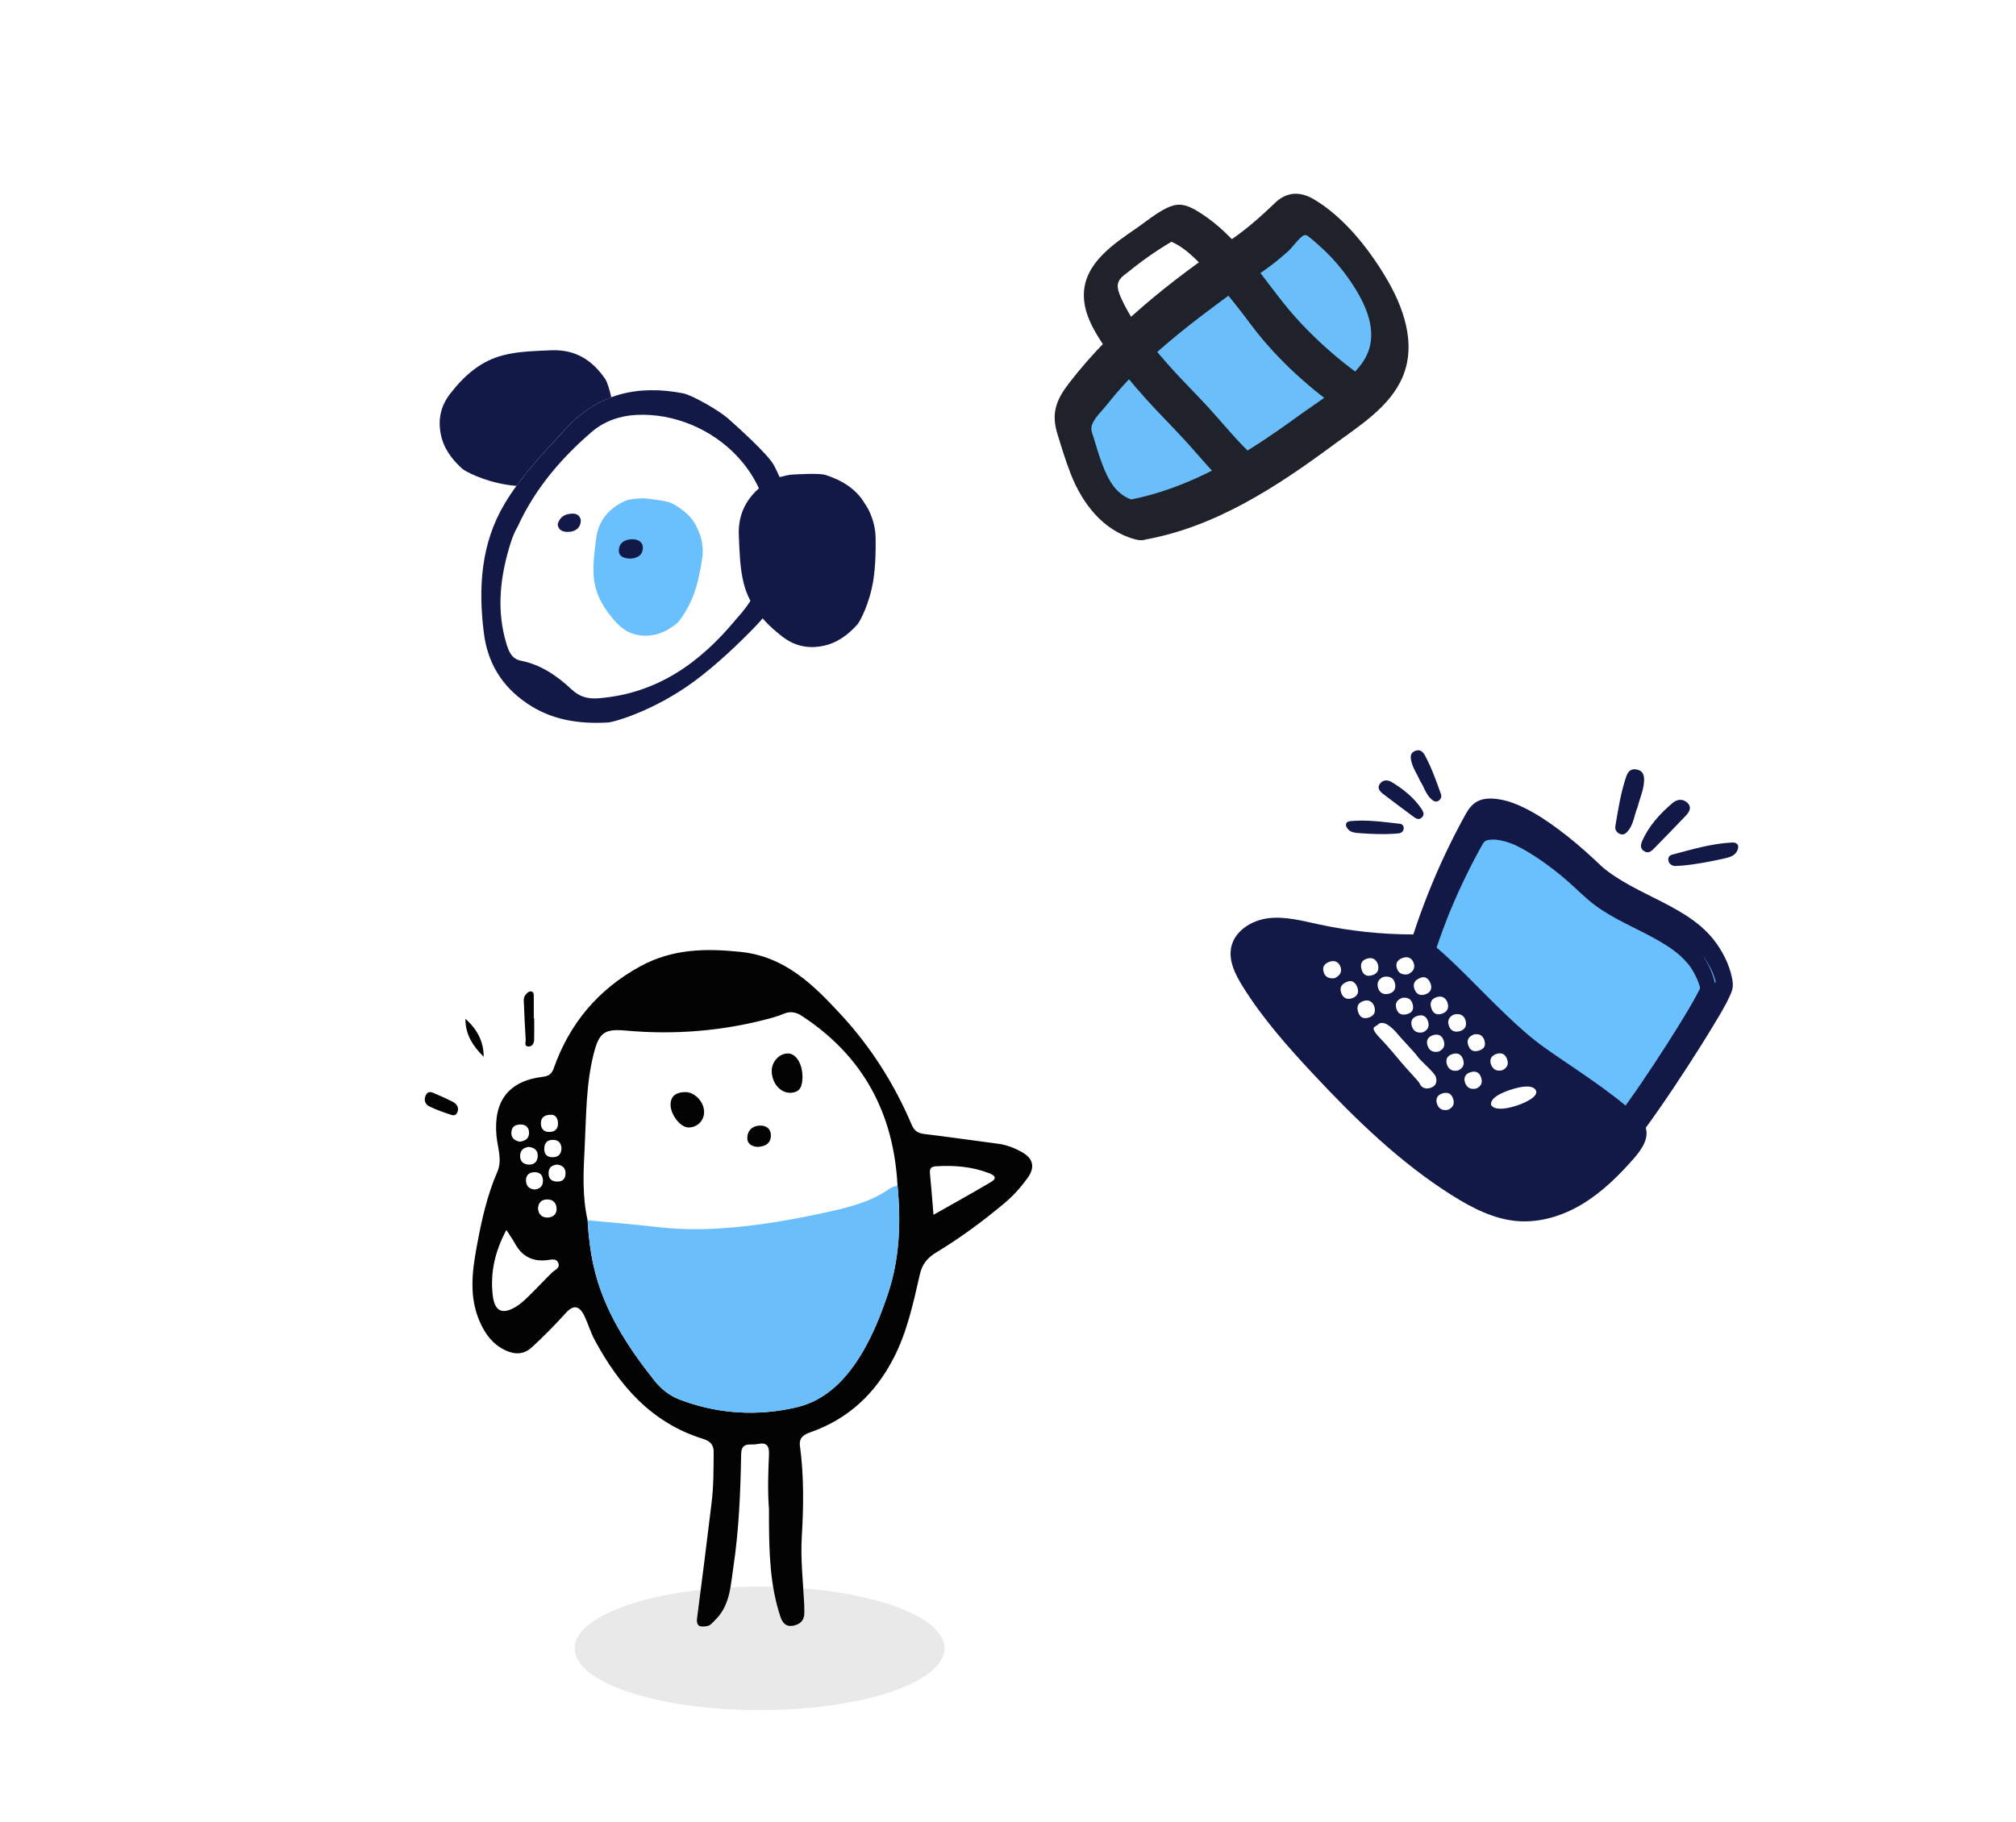 <svg width="177" height="160" viewBox="0 0 177 160" fill="none" xmlns="http://www.w3.org/2000/svg">
  <g clipPath="url(#clip0_3028_15767)">
    <path d="M66.687 150.184C75.659 150.184 82.931 147.756 82.931 144.76C82.931 141.764 75.659 139.335 66.687 139.335C57.716 139.335 50.444 141.764 50.444 144.76C50.444 147.756 57.716 150.184 66.687 150.184Z" fill="#E9E9E9"/>
    <path d="M67.517 132.583C67.393 131.001 67.442 129.366 67.515 127.736C67.55 126.975 67.318 126.65 66.536 126.81C66.33 126.852 66.114 126.861 65.902 126.855C65.297 126.841 65.082 127.09 65.071 127.722C65.013 131.048 64.878 134.372 64.382 137.668C64.136 139.295 64.096 141.01 62.78 142.28C62.561 142.491 62.379 142.756 62.062 142.807C61.522 142.894 61.101 142.878 61.203 142.095C61.65 138.71 62.067 135.321 62.481 131.931C62.66 130.458 62.645 128.974 62.658 127.491C62.663 126.821 62.275 126.532 61.703 126.354C57.166 124.941 54.35 121.651 52.199 117.654C51.844 116.995 51.64 116.256 51.313 115.578C50.867 114.646 50.351 114.561 49.669 115.315C48.734 116.35 47.757 117.336 46.735 118.287C45.998 118.97 45.222 118.977 44.389 118.592C43.29 118.083 42.621 117.197 42.136 116.101C41.174 113.932 41.442 111.741 41.848 109.518C42.262 107.258 42.747 105.027 43.667 102.904C44.125 101.85 43.671 100.749 43.583 99.681C43.332 96.655 44.682 94.916 47.695 94.558C48.173 94.502 48.446 94.302 48.61 93.834C50.003 89.89 52.495 86.898 56.209 84.865C59.02 83.326 61.914 83.272 65.016 83.594C68.933 83.999 71.421 86.5 73.809 89.076C76.443 91.917 78.526 95.198 80.05 98.789C80.267 99.3 80.582 99.518 81.132 99.585C83.299 99.846 85.459 100.159 87.623 100.442C88.358 100.539 89.028 100.795 89.67 101.147C90.712 101.723 90.915 102.486 90.213 103.458C89.63 104.266 88.963 105.013 88.192 105.66C86.287 107.256 84.289 108.731 82.159 110.016C81.406 110.47 80.956 111.058 80.761 111.914C80.183 114.439 79.652 116.971 78.435 119.311C76.827 122.403 74.478 124.61 71.171 125.775C70.588 125.98 70.132 126.236 70.235 126.99C70.59 129.638 70.554 132.303 70.395 134.961C70.276 136.936 70.51 138.887 70.605 140.849C70.617 141.121 70.617 141.393 70.617 141.664C70.617 142.322 70.231 142.661 69.631 142.77C69.004 142.885 68.702 142.532 68.514 141.969C67.605 139.226 67.528 136.391 67.515 133.544C67.515 133.242 67.515 132.939 67.515 132.589L67.517 132.583ZM51.59 107.164C51.667 108.521 51.824 109.872 52.121 111.196C52.985 115.031 55.07 118.236 57.472 121.262C58.043 121.98 58.777 122.565 59.627 122.892C62.999 124.19 66.525 124.399 69.979 123.578C72.571 122.962 74.39 121.026 75.735 118.732C76.671 117.137 77.352 115.418 77.939 113.68C78.991 110.572 79.109 107.353 78.799 104.108C78.464 97.746 75.766 92.713 70.366 89.196C69.877 88.878 69.373 88.791 68.815 89.027C68.454 89.18 68.08 89.301 67.703 89.405C63.505 90.549 59.242 90.898 54.906 90.502C53.032 90.331 52.584 90.725 52.121 92.558C51.441 95.252 51.474 98.015 51.332 100.758C51.22 102.895 51.109 105.044 51.59 107.162V107.164ZM44.458 108.019C43.469 109.863 43.037 111.711 43.257 113.718C43.41 115.115 44.043 115.496 45.268 114.777C45.703 114.521 46.081 114.156 46.447 113.8C47.138 113.127 47.79 112.414 48.483 111.743C48.734 111.5 49.192 111.365 49.02 110.92C48.851 110.481 48.417 110.619 48.069 110.662C46.786 110.822 45.838 110.35 45.217 109.213C45.003 108.824 44.743 108.461 44.46 108.019H44.458ZM81.962 106.682C83.686 105.703 85.368 104.777 87.018 103.798C87.572 103.469 87.331 103.214 86.832 103.024C85.33 102.45 83.779 102.324 82.191 102.422C81.776 102.448 81.601 102.593 81.646 103.036C81.765 104.201 81.849 105.369 81.958 106.682H81.962ZM47.236 106.137C47.28 106.67 47.615 106.933 48.071 106.926C48.526 106.92 48.893 106.648 48.869 106.137C48.846 105.621 48.541 105.311 47.992 105.336C47.482 105.36 47.258 105.674 47.236 106.137ZM46.39 100.724C45.898 100.797 45.643 101.089 45.667 101.576C45.689 102.043 46.006 102.266 46.441 102.275C46.955 102.286 47.212 101.954 47.212 101.483C47.212 100.984 46.866 100.762 46.392 100.722L46.39 100.724ZM45.629 100.262C46.126 100.213 46.458 99.966 46.45 99.47C46.445 99.029 46.173 98.746 45.696 98.753C45.257 98.758 44.932 98.927 44.898 99.42C44.861 99.945 45.182 100.166 45.627 100.264L45.629 100.262ZM49.296 100.789C49.25 100.364 49.013 100.097 48.536 100.103C48.003 100.108 47.783 100.406 47.786 100.916C47.79 101.414 48.073 101.634 48.528 101.629C49.037 101.621 49.303 101.341 49.296 100.789ZM46.992 104.461C47.426 104.388 47.681 104.146 47.67 103.67C47.659 103.133 47.344 102.909 46.846 102.946C46.368 102.98 46.142 103.303 46.183 103.75C46.221 104.195 46.505 104.446 46.992 104.461ZM48.352 97.897C47.734 97.903 47.475 98.206 47.488 98.688C47.5 99.122 47.741 99.41 48.229 99.409C48.762 99.407 49.01 99.098 48.991 98.618C48.975 98.199 48.765 97.872 48.352 97.897ZM48.928 102.273C48.512 102.315 48.184 102.484 48.164 102.973C48.142 103.483 48.388 103.761 48.918 103.767C49.403 103.772 49.644 103.53 49.651 103.055C49.66 102.58 49.405 102.339 48.929 102.275L48.928 102.273Z" fill="#030304"/>
    <path d="M46.901 89.421C46.901 90.055 46.913 90.687 46.895 91.321C46.886 91.657 46.697 91.942 46.345 91.901C46.004 91.859 46.168 91.514 46.155 91.303C46.093 90.28 46.04 89.256 46.002 88.233C45.991 87.939 45.927 87.623 46.141 87.363C46.276 87.198 46.438 87.018 46.662 87.07C46.87 87.119 46.866 87.341 46.866 87.525C46.866 88.159 46.866 88.791 46.866 89.425C46.877 89.425 46.89 89.425 46.901 89.425V89.421Z" fill="#030304"/>
    <path d="M40.217 97.439C40.171 97.79 39.996 98.035 39.621 97.91C38.966 97.694 38.312 97.465 37.694 97.165C37.302 96.974 37.188 96.566 37.395 96.16C37.612 95.739 37.959 95.941 38.252 96.066C38.748 96.277 39.24 96.498 39.719 96.743C39.991 96.882 40.217 97.089 40.215 97.438L40.217 97.439Z" fill="#030304"/>
    <path d="M42.466 92.803C41.519 91.881 40.85 90.831 40.862 89.468C41.859 90.358 42.47 91.434 42.466 92.803Z" fill="#030304"/>
    <path d="M51.592 107.164C53.697 107.365 55.808 107.538 57.91 107.778C60.332 108.054 62.742 107.972 65.156 107.712C67.774 107.429 70.358 106.958 72.923 106.381C74.755 105.968 76.568 105.489 78.132 104.371C78.32 104.237 78.575 104.195 78.801 104.11C79.111 107.354 78.993 110.573 77.941 113.681C77.354 115.418 76.672 117.137 75.737 118.733C74.392 121.028 72.573 122.964 69.981 123.58C66.527 124.399 63 124.192 59.628 122.893C58.779 122.566 58.044 121.981 57.474 121.264C55.07 118.239 52.986 115.033 52.123 111.198C51.825 109.876 51.669 108.522 51.592 107.165V107.164Z" fill="#6ABFFB"/>
    <path d="M70.455 94.567C70.442 95.278 70.337 95.928 69.422 95.968C68.525 96.006 67.77 95.134 67.756 94.064C67.745 93.229 68.434 92.491 69.207 92.515C69.905 92.537 70.459 93.448 70.455 94.567Z" fill="#030304"/>
    <path d="M61.818 97.687C61.803 98.45 61.181 99.04 60.416 99.015C59.702 98.991 58.816 97.81 58.876 96.925C58.927 96.152 59.477 95.928 60.137 95.908C61.003 95.883 61.836 96.784 61.819 97.687H61.818Z" fill="#030304"/>
    <path d="M66.525 100.722C65.971 100.687 65.565 100.426 65.614 99.834C65.665 99.214 66.115 98.864 66.719 98.847C67.317 98.831 67.721 99.178 67.679 99.797C67.636 100.46 67.14 100.686 66.525 100.72V100.722Z" fill="#030304"/>
  </g>
  <g clipPath="url(#clip1_3028_15767)">
    <path d="M124.743 82.624C125.918 78.99 127.446 75.474 129.3 72.138C129.458 71.853 129.628 71.56 129.898 71.378C130.164 71.199 130.498 71.15 130.82 71.142C132.092 71.112 133.31 71.665 134.413 72.308C136.464 73.504 138.292 75.046 140.013 76.68C143.225 79.733 148.75 80.443 150.726 84.393C151.044 85.029 151.342 85.695 151.396 86.401C151.452 87.147 145.191 96.913 143.108 99.364" fill="#6AC0FD"/>
    <path d="M124.704 68.619C124.431 68.006 124.048 67.469 123.902 66.82C123.81 66.412 123.844 66.09 124.271 65.934C124.664 65.789 124.919 65.998 125.098 66.328C125.687 67.409 126.091 68.563 126.503 69.714C126.593 69.964 126.517 70.183 126.299 70.323C126.06 70.477 125.856 70.354 125.67 70.188C125.182 69.754 125.036 69.118 124.704 68.619Z" fill="#131947"/>
    <path d="M124.831 71.069C124.963 71.303 125.084 71.535 124.851 71.775C124.577 72.058 124.318 71.885 124.09 71.717C123.209 71.07 122.338 70.409 121.466 69.75C121.159 69.517 120.882 69.216 121.145 68.842C121.396 68.486 121.808 68.451 122.19 68.683C123.222 69.311 124.151 70.055 124.83 71.07L124.831 71.069Z" fill="#131947"/>
    <path d="M122.896 73.175C122.792 73.186 122.614 73.208 122.434 73.22C121.395 73.289 120.357 73.238 119.319 73.164C118.978 73.14 118.622 73.107 118.375 72.846C118.072 72.528 118.082 72.158 118.559 72.111C120.014 71.969 121.465 72.185 122.912 72.345C123.102 72.366 123.242 72.501 123.243 72.72C123.244 72.919 123.159 73.066 122.896 73.175L122.896 73.175Z" fill="#131947"/>
    <path d="M143.774 70.89C143.968 70.101 144.315 69.386 144.346 68.577C144.366 68.069 144.252 67.687 143.696 67.576C143.184 67.472 142.921 67.77 142.776 68.2C142.303 69.608 142.07 71.073 141.827 72.534C141.774 72.851 141.915 73.102 142.213 73.232C142.539 73.374 142.761 73.189 142.951 72.955C143.447 72.345 143.482 71.552 143.775 70.89L143.774 70.89Z" fill="#131947"/>
    <path d="M144.173 73.866C144.065 74.171 143.969 74.473 144.308 74.72C144.705 75.011 144.982 74.756 145.223 74.512C146.151 73.573 147.064 72.621 147.978 71.668C148.301 71.332 148.571 70.919 148.165 70.516C147.779 70.132 147.268 70.164 146.854 70.513C145.738 71.456 144.772 72.52 144.173 73.866Z" fill="#131947"/>
    <path d="M147.008 76.055C147.137 76.049 147.36 76.044 147.581 76.026C148.864 75.921 150.119 75.672 151.369 75.396C151.778 75.305 152.205 75.201 152.448 74.843C152.746 74.404 152.651 73.96 152.057 73.99C150.25 74.081 148.53 74.603 146.8 75.058C146.574 75.117 146.434 75.305 146.482 75.569C146.526 75.81 146.663 75.971 147.007 76.056L147.008 76.055Z" fill="#131947"/>
    <path d="M125.443 83.056C125.829 81.862 126.253 80.681 126.714 79.514C126.774 79.362 126.835 79.21 126.896 79.059C126.904 79.041 127.006 78.79 126.931 78.972C126.957 78.909 126.984 78.846 127.009 78.783C127.13 78.493 127.253 78.205 127.378 77.917C127.627 77.342 127.886 76.771 128.155 76.204C128.691 75.07 129.263 73.954 129.871 72.857C129.941 72.731 130.017 72.608 130.088 72.483C130.195 72.297 129.976 72.584 130.125 72.432C130.163 72.393 130.212 72.351 130.245 72.308C130.305 72.23 130.119 72.362 130.272 72.287C130.329 72.26 130.386 72.231 130.443 72.204C130.612 72.125 130.312 72.213 130.498 72.191C130.563 72.183 130.626 72.167 130.69 72.16C130.823 72.145 130.958 72.141 131.093 72.142C131.107 72.143 131.343 72.153 131.179 72.142C131.238 72.146 131.297 72.152 131.356 72.159C131.629 72.19 131.898 72.245 132.162 72.319C132.427 72.392 132.688 72.49 132.947 72.591C133.077 72.641 132.781 72.513 132.992 72.611C133.058 72.641 133.125 72.671 133.19 72.702C133.322 72.764 133.452 72.83 133.582 72.898C134.112 73.176 134.626 73.49 135.127 73.818C135.627 74.147 136.161 74.528 136.658 74.909C136.907 75.101 137.152 75.297 137.396 75.494C137.518 75.593 137.247 75.369 137.448 75.537C137.511 75.59 137.574 75.643 137.636 75.696C137.762 75.801 137.886 75.908 138.01 76.015C138.916 76.801 139.749 77.677 140.716 78.392C141.549 79.009 142.458 79.517 143.377 79.993C144.306 80.475 145.251 80.925 146.171 81.425C146.619 81.668 147.06 81.922 147.487 82.2C147.697 82.336 147.902 82.477 148.103 82.625C148.198 82.695 148.292 82.766 148.385 82.839C148.435 82.878 148.486 82.917 148.535 82.959C148.375 82.822 148.525 82.953 148.561 82.984C148.929 83.301 149.271 83.649 149.572 84.029C149.605 84.071 149.751 84.219 149.585 84.041C149.627 84.086 149.661 84.146 149.696 84.196C149.763 84.293 149.827 84.391 149.888 84.491C150.022 84.709 150.139 84.935 150.251 85.165C150.281 85.228 150.318 85.293 150.342 85.358C150.253 85.117 150.335 85.344 150.354 85.388C150.405 85.509 150.453 85.63 150.497 85.753C150.541 85.876 150.576 86 150.612 86.125C150.681 86.359 150.58 85.896 150.614 86.137C150.623 86.207 150.638 86.276 150.646 86.346C150.663 86.484 150.625 86.685 150.652 86.228C150.652 86.235 150.652 86.241 150.651 86.248C150.642 86.362 150.727 85.931 150.685 86.051C150.671 86.091 150.662 86.133 150.648 86.173C150.638 86.199 150.627 86.225 150.618 86.251C150.739 85.904 150.703 86.05 150.666 86.131C150.636 86.197 150.607 86.263 150.576 86.328C150.496 86.493 150.411 86.656 150.325 86.818C150.089 87.26 149.839 87.695 149.585 88.127C148.896 89.299 148.174 90.451 147.442 91.595C146.641 92.847 145.824 94.087 144.986 95.314C144.614 95.858 144.237 96.4 143.853 96.936C143.767 97.055 143.68 97.175 143.594 97.294C143.554 97.348 143.514 97.403 143.474 97.457C143.437 97.508 143.347 97.627 143.518 97.399C143.497 97.427 143.476 97.455 143.455 97.484C143.308 97.681 143.159 97.878 143.007 98.072C142.882 98.231 142.756 98.389 142.625 98.543C142.309 98.916 142.267 99.522 142.538 99.943C142.756 100.28 143.26 100.575 143.59 100.185C144.333 99.309 144.993 98.359 145.65 97.418C146.51 96.185 147.343 94.934 148.161 93.673C148.955 92.448 149.736 91.213 150.487 89.961C150.974 89.149 151.485 88.331 151.872 87.466C151.947 87.296 152.026 87.126 152.077 86.947C152.183 86.578 152.135 86.198 152.056 85.827C151.797 84.618 151.2 83.461 150.429 82.491C149.099 80.816 147.116 79.802 145.241 78.859C144.286 78.378 143.324 77.905 142.407 77.353C141.948 77.077 141.501 76.782 141.075 76.456C141.023 76.416 140.971 76.375 140.919 76.334C140.89 76.311 140.711 76.182 140.883 76.306C140.795 76.242 140.715 76.162 140.634 76.09C140.386 75.868 140.148 75.634 139.903 75.408C138.928 74.506 137.916 73.641 136.85 72.847C135.864 72.113 134.822 71.415 133.709 70.886C133.148 70.62 132.565 70.385 131.956 70.257C131.39 70.138 130.743 70.066 130.177 70.202C129.487 70.367 129.062 70.83 128.723 71.428C128.403 71.994 128.099 72.57 127.802 73.148C126.594 75.495 125.543 77.926 124.651 80.411C124.439 81.001 124.237 81.595 124.044 82.192C123.905 82.621 124.054 83.299 124.484 83.531C124.915 83.763 125.304 83.484 125.443 83.055L125.443 83.056Z" fill="#131947"/>
    <path d="M125.918 83.851C126.276 82.745 126.669 81.649 127.096 80.568C127.152 80.427 127.208 80.286 127.265 80.145C127.272 80.129 127.366 79.896 127.298 80.064C127.322 80.006 127.346 79.948 127.37 79.889C127.481 79.621 127.595 79.353 127.711 79.087C127.943 78.554 128.183 78.024 128.432 77.499C128.929 76.448 129.459 75.413 130.023 74.396C130.088 74.279 130.158 74.165 130.224 74.049C130.323 73.876 130.12 74.143 130.258 74.002C130.294 73.966 130.339 73.927 130.369 73.887C130.425 73.814 130.253 73.936 130.395 73.868C130.448 73.842 130.5 73.816 130.554 73.79C130.709 73.717 130.432 73.799 130.604 73.778C130.664 73.77 130.723 73.756 130.782 73.75C130.906 73.735 131.031 73.732 131.156 73.733C131.169 73.733 131.387 73.743 131.235 73.733C131.29 73.736 131.345 73.742 131.4 73.748C131.653 73.777 131.902 73.829 132.147 73.897C132.392 73.965 132.634 74.056 132.874 74.149C132.995 74.195 132.721 74.077 132.916 74.167C132.978 74.195 133.039 74.223 133.1 74.252C133.222 74.31 133.343 74.371 133.463 74.433C133.955 74.692 134.431 74.983 134.895 75.287C135.36 75.591 135.854 75.945 136.315 76.299C136.546 76.476 136.773 76.658 136.999 76.841C137.112 76.932 136.861 76.725 137.047 76.881C137.106 76.93 137.164 76.978 137.222 77.027C137.338 77.125 137.454 77.224 137.568 77.323C138.409 78.052 139.181 78.864 140.077 79.527C140.85 80.099 141.692 80.57 142.544 81.012C143.406 81.458 144.282 81.875 145.134 82.339C145.55 82.564 145.959 82.8 146.355 83.058C146.549 83.183 146.74 83.314 146.926 83.451C147.014 83.516 147.101 83.582 147.187 83.65C147.234 83.686 147.281 83.723 147.326 83.761C147.178 83.635 147.317 83.755 147.351 83.784C147.691 84.079 148.008 84.401 148.288 84.753C148.319 84.792 148.454 84.93 148.3 84.764C148.339 84.806 148.371 84.862 148.403 84.908C148.464 84.998 148.524 85.089 148.581 85.181C148.705 85.383 148.814 85.593 148.917 85.806C148.945 85.864 148.979 85.924 149.002 85.985C148.919 85.762 148.995 85.972 149.013 86.013C149.06 86.125 149.105 86.238 149.145 86.352C149.186 86.466 149.218 86.581 149.252 86.696C149.316 86.913 149.222 86.484 149.254 86.707C149.262 86.772 149.275 86.836 149.283 86.901C149.299 87.029 149.264 87.215 149.289 86.792C149.289 86.798 149.288 86.804 149.288 86.81C149.28 86.916 149.358 86.517 149.32 86.628C149.307 86.665 149.298 86.704 149.285 86.741C149.276 86.765 149.266 86.789 149.257 86.813C149.37 86.491 149.336 86.627 149.302 86.702C149.274 86.763 149.247 86.824 149.218 86.884C149.145 87.038 149.066 87.189 148.986 87.339C148.767 87.749 148.535 88.152 148.299 88.553C147.661 89.638 146.992 90.707 146.313 91.768C145.571 92.928 144.813 94.078 144.036 95.215C143.691 95.72 143.342 96.222 142.985 96.719C142.906 96.83 142.825 96.941 142.745 97.051C142.708 97.102 142.671 97.152 142.634 97.203C142.6 97.249 142.516 97.36 142.675 97.148C142.655 97.174 142.636 97.201 142.617 97.227C142.48 97.41 142.342 97.592 142.201 97.772C142.086 97.92 141.968 98.066 141.847 98.209C141.554 98.555 141.515 99.117 141.767 99.507C141.968 99.819 142.436 100.093 142.742 99.732C143.431 98.919 144.042 98.038 144.651 97.166C145.449 96.023 146.221 94.863 146.979 93.694C147.716 92.558 148.439 91.413 149.136 90.252C149.587 89.5 150.061 88.742 150.42 87.939C150.49 87.782 150.563 87.624 150.61 87.458C150.708 87.117 150.664 86.764 150.59 86.42C150.351 85.299 149.797 84.227 149.082 83.327C147.849 81.774 146.011 80.834 144.273 79.96C143.387 79.514 142.495 79.076 141.645 78.564C141.219 78.308 140.805 78.034 140.41 77.732C140.362 77.695 140.314 77.657 140.265 77.619C140.239 77.598 140.072 77.478 140.232 77.593C140.15 77.534 140.076 77.46 140.001 77.393C139.771 77.187 139.55 76.97 139.324 76.76C138.42 75.925 137.482 75.122 136.493 74.387C135.579 73.706 134.613 73.059 133.581 72.569C133.061 72.322 132.52 72.104 131.956 71.985C131.431 71.874 130.831 71.808 130.307 71.934C129.667 72.087 129.273 72.516 128.959 73.071C128.662 73.596 128.38 74.13 128.105 74.665C126.985 76.841 126.01 79.095 125.183 81.399C124.987 81.946 124.799 82.497 124.62 83.05C124.492 83.448 124.63 84.077 125.029 84.292C125.428 84.507 125.789 84.248 125.918 83.85L125.918 83.851Z" fill="#131947"/>
    <path d="M144.478 98.99C144.318 98.527 143.949 98.169 143.584 97.839C141.128 95.622 138.278 93.893 135.577 91.98C131.374 89.002 125.893 81.895 123.997 82.062C121.237 82.056 118.475 81.758 115.772 81.174C114.316 80.859 112.836 80.46 111.363 80.638C109.89 80.816 108.396 81.746 108.098 83.189C107.851 84.381 108.455 85.582 109.104 86.625C110.843 89.418 113.038 91.904 115.289 94.313C118.993 98.278 122.921 102.108 127.521 104.997C129.262 106.091 131.156 107.064 133.201 107.235C135.222 107.404 137.244 106.763 138.963 105.718C140.683 104.672 142.129 103.241 143.452 101.73C144.126 100.96 144.815 99.964 144.477 98.99L144.478 98.99ZM129.389 90.846C129.86 90.759 130.179 90.909 130.324 91.36C130.47 91.813 130.321 92.115 129.861 92.26C129.358 92.42 129.036 92.232 128.891 91.743C128.753 91.275 129.008 91.013 129.389 90.846ZM127.634 89.099C128.095 88.99 128.494 89.092 128.656 89.565C128.809 90.01 128.673 90.405 128.183 90.553C127.768 90.678 127.397 90.564 127.225 90.13C127.045 89.675 127.191 89.319 127.634 89.099ZM126.761 91.411C126.899 91.865 126.719 92.164 126.321 92.344C125.849 92.455 125.508 92.287 125.35 91.869C125.192 91.449 125.321 91.081 125.772 90.925C126.241 90.763 126.605 90.897 126.761 91.411L126.761 91.411ZM126.125 87.573C126.576 87.42 126.886 87.599 127.066 87.988C127.252 88.507 127.09 88.856 126.612 89.019C126.182 89.166 125.844 89.044 125.68 88.575C125.512 88.094 125.624 87.743 126.125 87.573L126.125 87.573ZM125.384 89.716C125.522 90.171 125.341 90.469 124.944 90.65C124.472 90.76 124.131 90.592 123.973 90.174C123.815 89.754 123.944 89.386 124.395 89.23C124.864 89.068 125.228 89.202 125.384 89.716L125.384 89.716ZM124.752 85.862C125.134 85.712 125.438 85.955 125.59 86.347C125.763 86.795 125.627 87.163 125.125 87.33C124.663 87.482 124.343 87.284 124.191 86.877C124.022 86.425 124.17 86.059 124.752 85.862L124.752 85.862ZM123.125 87.628C123.6 87.567 123.911 87.734 124.03 88.192C124.15 88.652 123.985 88.946 123.517 89.066C123.006 89.197 122.694 88.992 122.577 88.496C122.466 88.021 122.735 87.774 123.124 87.628L123.125 87.628ZM123.172 84.118C123.622 83.965 123.968 84.149 124.117 84.565C124.283 85.032 124.049 85.368 123.595 85.569C123.142 85.615 122.768 85.504 122.632 84.996C122.505 84.52 122.757 84.26 123.172 84.118ZM117.168 85.908C116.716 85.953 116.341 85.843 116.205 85.335C116.078 84.859 116.33 84.598 116.745 84.457C117.195 84.304 117.542 84.488 117.69 84.903C117.857 85.37 117.623 85.707 117.168 85.908ZM118.698 87.668C118.236 87.821 117.915 87.622 117.763 87.216C117.594 86.763 117.742 86.398 118.325 86.201C118.707 86.05 119.011 86.294 119.163 86.686C119.336 87.134 119.2 87.502 118.698 87.668L118.698 87.668ZM120.452 85.651C120.015 85.774 119.684 85.634 119.546 85.156C119.405 84.667 119.536 84.323 120.047 84.182C120.506 84.054 120.805 84.25 120.964 84.648C121.121 85.176 120.939 85.515 120.452 85.651L120.452 85.651ZM120.185 89.358C119.755 89.504 119.417 89.382 119.254 88.913C119.086 88.432 119.197 88.082 119.699 87.912C120.15 87.759 120.459 87.938 120.64 88.327C120.826 88.846 120.664 89.195 120.185 89.358L120.185 89.358ZM121.936 87.269C121.515 87.371 121.15 87.237 121.003 86.794C120.848 86.331 121.015 85.984 121.469 85.788C121.936 85.705 122.329 85.829 122.464 86.31C122.592 86.762 122.434 87.148 121.936 87.269ZM125.581 95.54C125.167 95.665 124.795 95.552 124.623 95.117C124.572 94.988 123.373 93.719 123.081 93.361C122.812 93.031 121.739 91.765 121.491 91.514C120.012 90.017 120.742 90.294 121.066 89.903C121.444 89.685 122.026 89.955 122.843 90.964C123.089 91.267 124.23 92.441 124.473 92.804C124.706 93.153 125.919 94.158 126.055 94.553C126.208 94.998 126.072 95.392 125.581 95.54L125.581 95.54ZM127.053 93.526C126.895 93.106 127.024 92.739 127.475 92.583C127.944 92.421 128.308 92.555 128.464 93.069C128.602 93.524 128.421 93.822 128.024 94.003C127.552 94.113 127.211 93.945 127.053 93.527L127.053 93.526ZM127.15 97.455C126.678 97.566 126.336 97.397 126.179 96.979C126.021 96.559 126.15 96.192 126.601 96.036C127.07 95.874 127.434 96.007 127.59 96.522C127.728 96.976 127.547 97.275 127.15 97.455L127.15 97.455ZM129.612 95.594C129.14 95.705 128.799 95.536 128.642 95.118C128.484 94.698 128.613 94.331 129.063 94.175C129.533 94.013 129.896 94.147 130.052 94.661C130.19 95.116 130.01 95.414 129.612 95.595L129.612 95.594ZM131.931 93.974C131.467 94.111 131.117 93.961 130.936 93.552C130.755 93.142 130.863 92.767 131.304 92.587C131.763 92.399 132.133 92.512 132.318 93.017C132.482 93.464 132.318 93.772 131.931 93.974ZM133.169 97.091C132.076 97.454 131.192 97.484 130.924 97.047C130.838 96.618 131.281 96.165 132.5 95.743C133.81 95.289 134.638 95.324 134.851 95.764C135.061 96.198 134.262 96.728 133.169 97.091Z" fill="#131947"/>
  </g>
  <g clipPath="url(#clip2_3028_15767)">
    <path d="M63.855 36.694C64.476 37.248 67.439 39.866 67.966 40.89C69.312 43.502 70.045 46.342 69.327 49.202C69.067 50.823 68.16 53.088 66.451 54.876C64.867 56.531 62.807 58.477 60.891 59.879C57.475 62.381 53.96 63.418 53.359 63.451C50.825 63.589 48.426 63.247 46.247 61.755C44.042 60.246 42.813 58.203 42.483 55.601C41.98 51.63 42.218 47.721 44.318 44.215C45.769 41.791 47.754 39.738 49.67 37.652C52.516 34.554 56.004 33.778 59.966 34.539C60.802 34.7 63.17 36.089 63.852 36.697L63.855 36.694ZM64.624 54.383C65.822 53.091 66.714 51.615 67.166 49.912C69.235 42.105 62.49 36.117 55.881 36.436C54.422 36.508 53.053 36.983 51.934 37.945C49.223 40.279 46.949 42.966 45.45 46.247C45.043 46.934 44.816 47.695 44.604 48.453C43.865 51.109 43.648 53.783 44.443 56.467C44.645 57.149 44.89 57.856 45.733 58.022C47.498 58.372 48.922 59.358 50.191 60.55C50.894 61.209 51.632 61.393 52.552 61.321C57.682 60.918 61.469 58.206 64.624 54.383Z" fill="#131947"/>
    <path d="M69.54 41.679C69.954 41.656 71.926 41.533 72.473 41.709C73.87 42.156 75.132 42.899 75.888 44.163C76.369 44.83 76.849 45.948 76.877 47.182C76.903 48.326 76.862 49.738 76.683 50.91C76.361 52.999 75.485 54.608 75.285 54.83C74.437 55.772 73.472 56.5 72.174 56.74C70.861 56.985 69.706 56.699 68.671 55.895C67.092 54.669 65.792 53.206 65.296 51.227C64.954 49.858 64.928 48.433 64.867 47.021C64.777 44.924 65.735 43.418 67.404 42.289C67.756 42.051 69.082 41.704 69.537 41.679H69.54Z" fill="#131947"/>
    <path d="M56.655 43.775C56.982 43.808 58.53 43.969 58.934 44.173C59.964 44.7 60.85 45.44 61.277 46.52C61.566 47.1 61.795 48.032 61.657 48.995C61.53 49.889 61.318 50.981 61.026 51.87C60.508 53.453 59.621 54.592 59.435 54.74C58.656 55.366 57.81 55.805 56.77 55.828C55.718 55.851 54.856 55.478 54.154 54.723C53.081 53.568 52.258 52.261 52.128 50.657C52.036 49.549 52.199 48.438 52.335 47.33C52.534 45.685 53.472 44.638 54.915 43.972C55.219 43.831 56.297 43.732 56.655 43.77V43.775Z" fill="#6AC0FD"/>
    <path d="M53.669 34.889C53.546 34.314 53.319 33.551 53.145 33.298C52.016 31.63 50.511 30.673 48.411 30.762C46.995 30.823 45.57 30.846 44.203 31.191C42.223 31.686 40.759 32.984 39.533 34.565C38.73 35.599 38.442 36.753 38.687 38.066C38.93 39.363 39.655 40.328 40.598 41.176C40.82 41.375 42.43 42.251 44.52 42.573C44.785 42.614 45.061 42.647 45.345 42.672C46.638 40.892 48.173 39.279 49.67 37.649C50.889 36.324 52.228 35.425 53.669 34.889Z" fill="#131947"/>
    <path d="M55.294 49.056C55.868 49.038 56.392 48.832 56.441 48.17C56.484 47.598 55.999 47.348 55.513 47.356C54.941 47.363 54.392 47.593 54.338 48.27C54.289 48.878 54.757 49.021 55.294 49.059V49.056Z" fill="#131947"/>
    <path d="M48.962 46.023C49.003 46.531 49.361 46.702 49.811 46.71C50.414 46.72 50.909 46.457 50.986 45.831C51.032 45.451 50.769 45.106 50.304 45.106C49.673 45.108 49.169 45.333 48.965 46.023H48.962Z" fill="#131947"/>
  </g>
    <path d="M99.539 45.522C95.88 44.689 94.972 40.443 94.056 37.635C93.935 37.262 93.832 36.872 93.899 36.486C93.974 36.069 94.236 35.712 94.496 35.375C96.297 33.017 98.173 30.667 100.543 28.867C103.764 26.419 106.101 24.331 109.474 22.094C110.856 21.178 112.132 20.109 113.272 18.913C113.504 18.671 113.746 18.414 114.07 18.327C114.561 18.195 115.055 18.502 115.462 18.805C117.711 20.489 119.602 22.644 120.976 25.087C122.041 26.977 122.803 29.232 122.134 31.292C121.514 33.202 119.808 34.529 118.192 35.738C112.516 39.98 106.546 44.352 99.539 45.522Z" fill="#6ABFFB"/>
    <path d="M110.851 40.737C109.194 39.434 107.826 37.703 106.415 36.136C105.13 34.705 103.746 33.374 102.478 31.925C100.982 30.215 99.445 28.374 98.484 26.285C98.331 25.955 98.175 25.607 98.14 25.238C98.07 24.501 98.675 24.196 99.192 23.776C100.495 22.717 101.881 21.772 103.339 20.948L102.242 21.027C103.942 21.449 105.315 23.085 106.455 24.34C107.67 25.679 108.78 27.107 109.867 28.556C112.119 31.562 115.232 34.388 118.358 36.423C119.799 37.363 122.061 34.716 120.668 33.807C117.763 31.915 114.823 29.304 112.654 26.57C110.485 23.835 108.439 20.651 105.438 18.733C104.853 18.359 104.153 17.937 103.437 17.978C102.29 18.042 100.819 19.325 99.89 19.965C97.859 21.367 95.203 23.072 95.16 25.85C95.132 27.57 96.091 29.135 97.02 30.504C98.12 32.127 99.368 33.656 100.676 35.105C101.868 36.423 103.134 37.665 104.324 38.986C105.662 40.476 106.97 42.109 108.546 43.351C109.902 44.416 112.194 41.786 110.856 40.734L110.851 40.737Z" fill="#1F222A"/>
    <path d="M99.648 43.971C98.004 43.536 97.313 42.19 96.741 40.676C96.463 39.941 96.252 39.183 96.017 38.432C95.878 37.984 95.719 37.681 95.899 37.241C96.143 36.636 96.816 36.017 97.217 35.506C100.377 31.483 104.588 28.355 108.69 25.355C109.666 24.643 110.69 23.999 111.651 23.266C112.18 22.862 112.692 22.434 113.181 21.984C113.464 21.724 114.17 20.737 114.52 20.655C114.687 20.617 114.755 20.668 114.989 20.854C115.206 21.027 115.415 21.205 115.622 21.388C116.038 21.752 116.439 22.134 116.822 22.533C117.675 23.427 118.444 24.442 119.082 25.5C120.327 27.569 121.086 29.948 119.478 32.037C118.045 33.895 115.741 35.254 113.867 36.618C109.308 39.938 104.469 42.946 98.854 43.951C96.927 44.295 98.728 47.712 100.49 47.397C106.686 46.29 112.062 42.778 117.052 39.083C119.293 37.424 122.055 35.747 123.169 33.05C124.382 30.111 123.184 26.887 121.651 24.325C120.118 21.762 117.947 19.032 115.347 17.498C114.157 16.795 112.985 16.828 111.973 17.793C110.718 18.991 109.492 20.093 108.055 21.073C102.843 24.633 97.719 28.628 93.849 33.663C92.742 35.106 92.278 36.272 92.83 38.078C93.195 39.277 93.559 40.478 94.017 41.643C95.054 44.272 96.885 46.631 99.698 47.374C102.006 47.982 101.403 44.437 99.648 43.974V43.971Z" fill="#1F222A"/>
  <defs>
  <clipPath id="clip0_3028_15767">
  <rect width="53.333" height="66.749" fill="white" transform="translate(37.294 83.436)"/>
  </clipPath>
  <clipPath id="clip1_3028_15767">
  <rect width="40.245" height="40.573" fill="white" transform="translate(123.674 55.951) rotate(30)"/>
  </clipPath>
  <clipPath id="clip2_3028_15767">
  <rect width="38.282" height="32.72" fill="white" transform="translate(38.602 30.757)"/>
  </clipPath>
  </defs>
</svg>